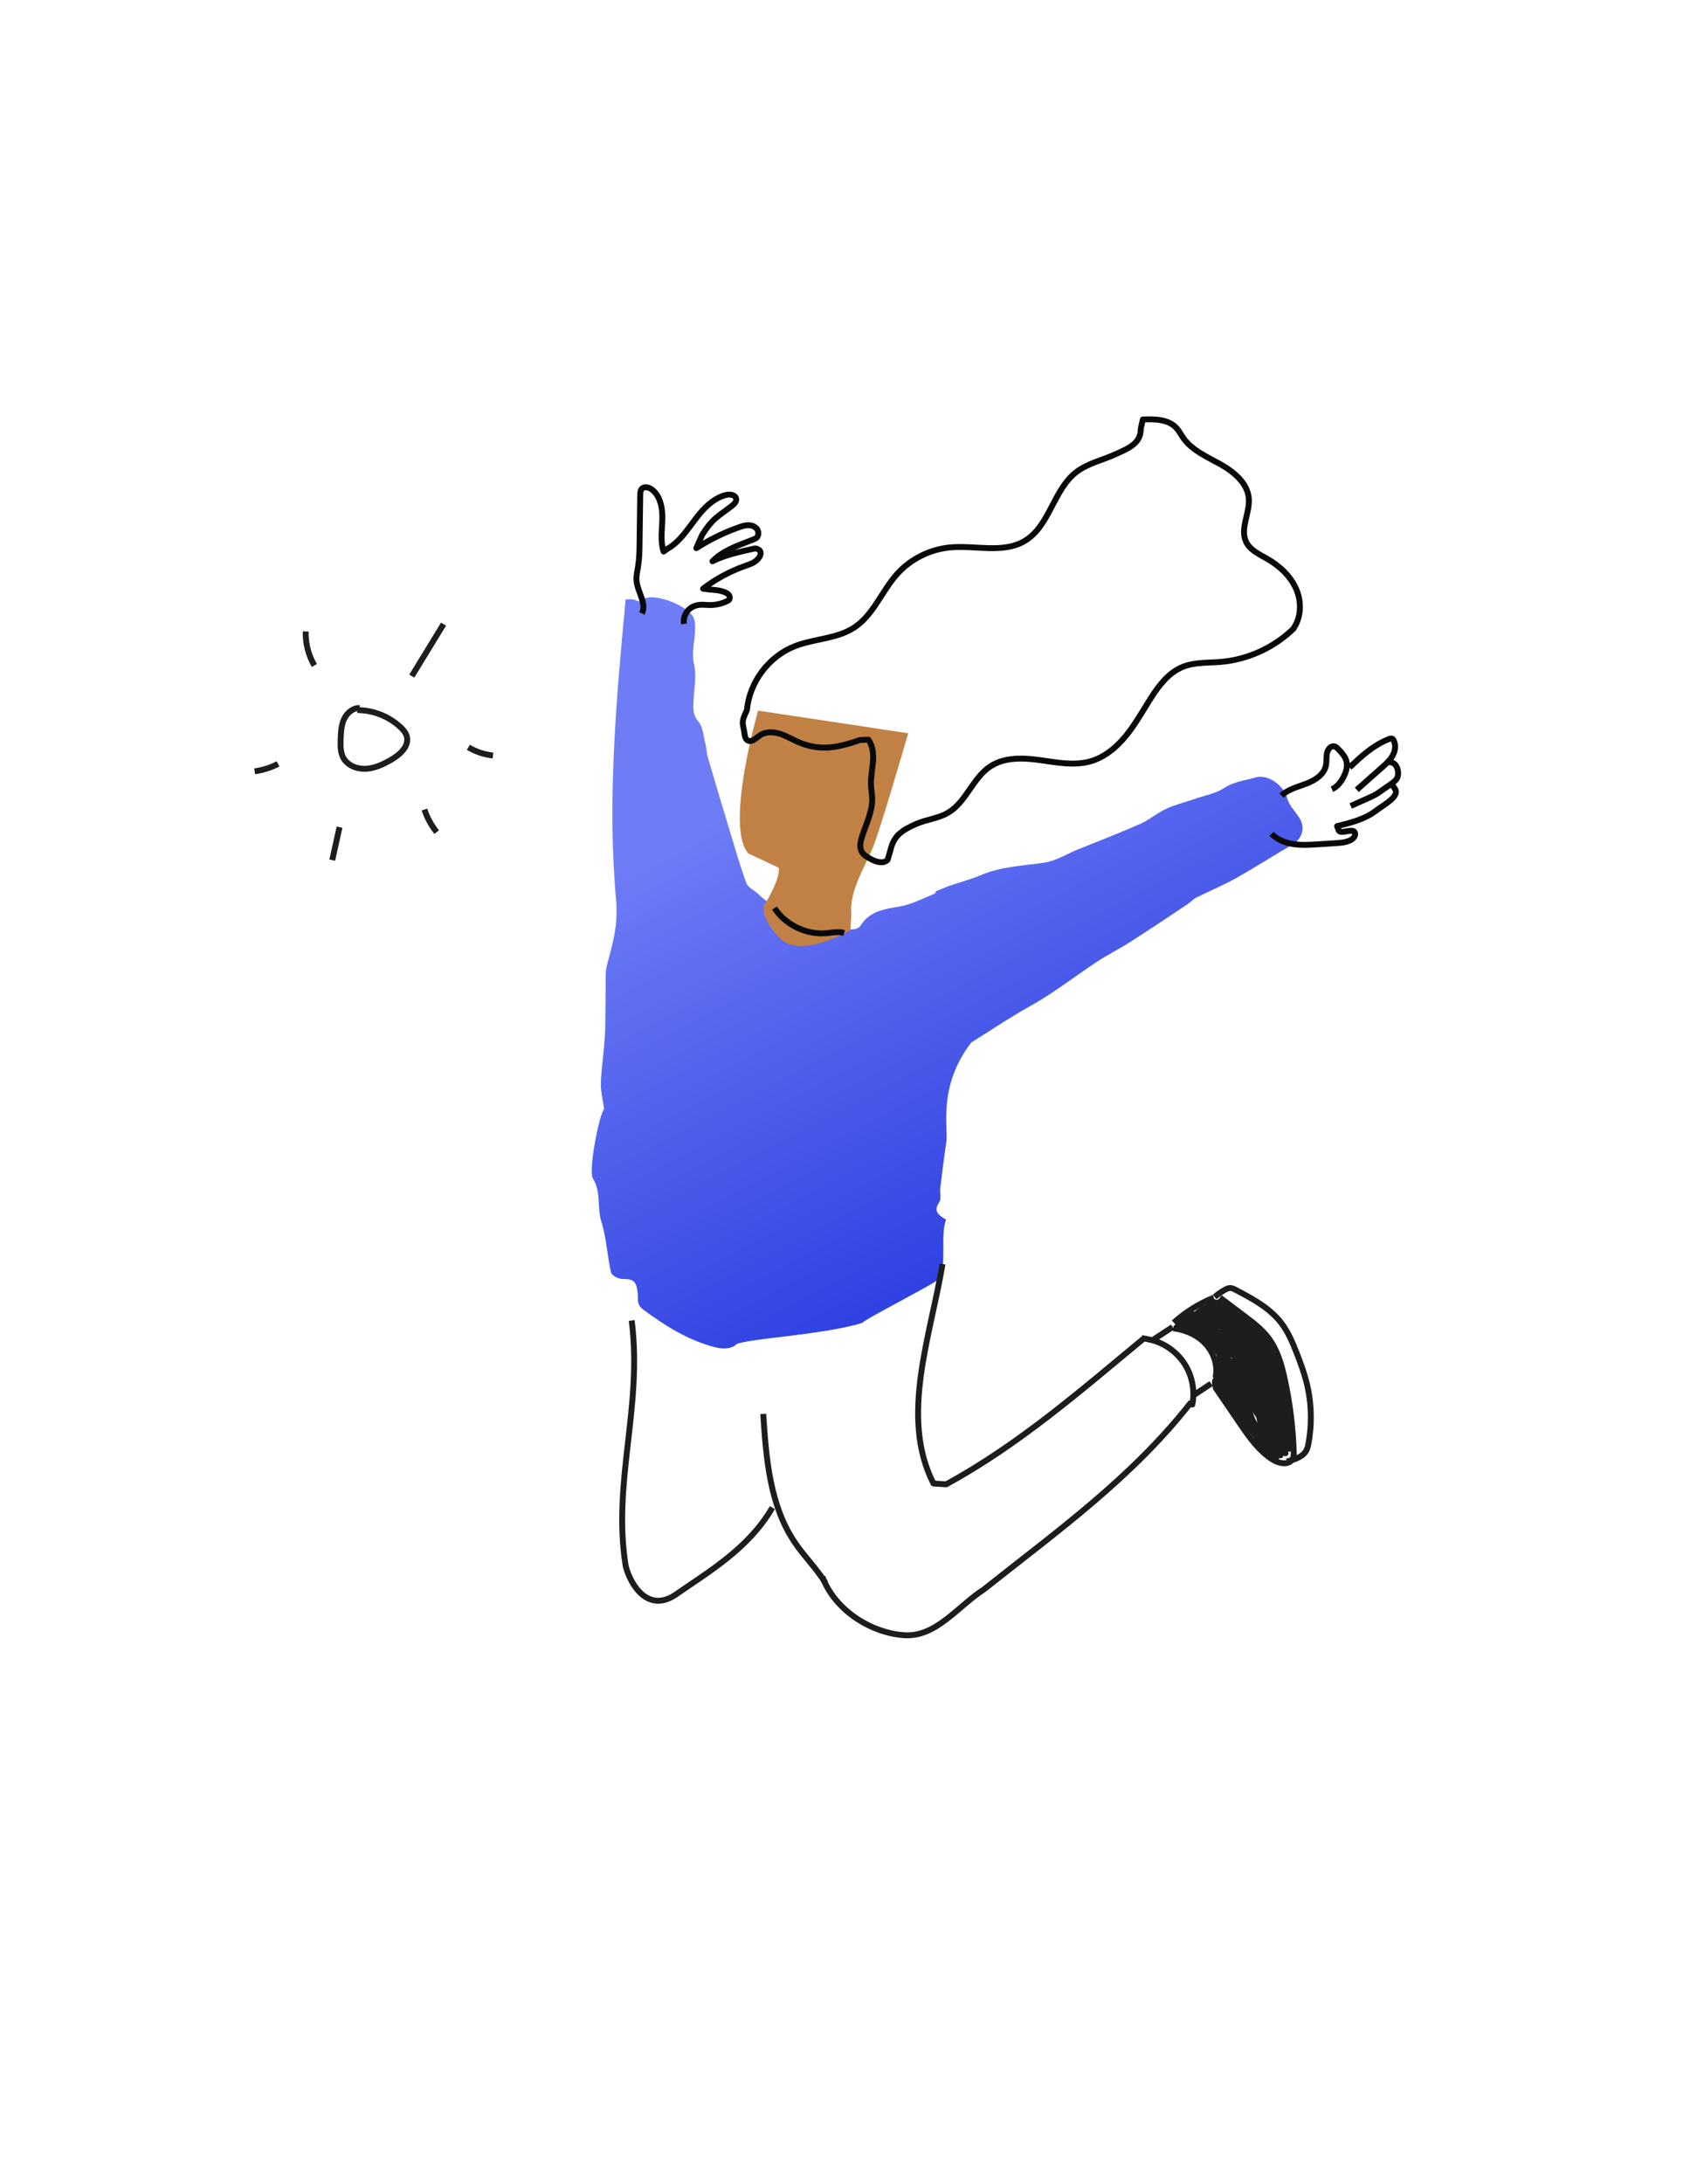 <svg width="353" height="456" viewBox="0 0 353 456" fill="none" xmlns="http://www.w3.org/2000/svg">
<g filter="url(#filter0_d_1303_3349)">
<path d="M318.982 1H30.018C22.276 1 16 7.276 16 15.018V406.982C16 414.724 22.276 421 30.018 421H318.982C326.724 421 333 414.724 333 406.982V15.018C333 7.276 326.724 1 318.982 1Z" fill="white"/>
</g>
<path d="M126.196 231.559C125.927 229.541 125.427 227.746 125.504 225.985C125.695 221.933 126.402 217.904 126.432 213.853C126.456 211.157 126.527 205.185 126.529 203.191C126.53 200.716 129.397 195.064 128.673 187.803C126.826 166.968 128.71 146.139 130.679 125.138C131.344 125.147 131.947 125.046 132.477 125.204C133.315 125.446 134.118 126.008 134.729 124.873C134.753 124.836 134.876 124.872 134.95 124.847C137.372 124.048 143.564 126.469 144.806 128.814C145.141 129.441 145.195 130.278 145.198 131.016C145.21 133.602 144.36 136.08 144.989 138.798C145.516 141.037 144.999 143.538 144.887 145.915C144.809 147.59 144.569 149.093 145.894 150.663C146.872 151.816 146.943 153.748 147.357 155.347C147.57 156.208 147.562 157.131 147.813 157.979C149.339 163.205 150.903 168.43 152.479 173.63C153.567 177.22 154.606 180.847 155.903 184.363C156.227 185.26 157.486 185.796 158.277 186.543C162.235 190.341 167.205 192.213 172.261 193.889C173.124 194.168 174.133 194.015 175.069 194.023C176.202 194.03 177.347 194.074 178.467 193.97C178.91 193.931 179.499 193.645 179.719 193.287C181.613 190.2 184.652 189.792 187.875 189.247C190.41 188.817 192.817 187.537 195.238 186.553C195.483 186.453 195.542 185.85 195.457 186.072C196.735 185.561 197.595 185.175 198.492 184.863C200.643 184.127 202.857 183.55 204.946 182.666C209.197 180.86 213.715 180.753 218.181 180.079C220.556 179.723 222.777 178.297 225.075 177.363C229.45 175.582 233.874 173.899 238.199 171.982C240.079 171.148 241.697 169.725 243.577 168.854C245.419 167.996 247.424 167.506 249.354 166.845C251.505 166.096 253.879 165.69 255.733 164.487C257.795 163.136 260.071 162.94 262.248 162.302C264.94 161.514 268.215 164.108 268.88 166.678C269.268 168.179 270.592 169.416 271.448 170.803C272.701 172.829 271.973 175.147 269.935 176.326C265.981 178.622 262.139 181.103 258.149 183.338C255.484 184.828 252.633 185.999 249.906 187.366C249.206 187.714 248.667 188.357 248.005 188.791C244.016 191.444 240.039 194.11 236.001 196.69C233.779 198.116 231.396 199.285 229.187 200.736C224.547 203.787 220.156 207.267 215.318 209.949C211.045 212.321 207.019 215.061 202.882 217.629C195.809 226.786 198.104 235.529 197.674 238.35C197.184 241.566 196.793 244.793 196.402 248.021C196.284 249.019 196.659 250.273 196.182 250.977C194.923 252.842 195.973 253.649 197.603 254.614C196.399 257.907 197.719 263.589 196.343 266.821C196.002 267.623 180.182 275.602 180.148 276.156C171.505 278.857 153.668 279.556 153.576 280.874C152.607 281.556 151.032 281.699 149.207 281.215C143.623 279.739 138.906 276.757 134.322 273.369C132.876 272.304 133.338 271.059 133.198 269.927C132.903 267.466 132.396 266.988 129.97 266.999C129.158 267.003 127.763 266.259 127.625 265.632C126.82 262.114 126.692 258.421 125.604 255.004C124.68 252.078 125.625 248.958 123.863 246.036C122.821 244.342 125.227 232.339 126.196 231.559V231.559Z" fill="url(#paint0_linear_1303_3349)"/>
<path d="M162.672 181.166C162.992 183.725 159.533 189.147 159.533 189.147C159.533 189.147 158.782 191.76 163.062 195.988C167.329 200.215 177.643 194.195 177.643 194.195L177.824 190.833C177.335 186.243 180.561 181.131 182.29 177.01C183.653 173.778 188.73 156.493 189.699 153.078L158.343 148.351C158.343 148.351 151.293 172.86 156.354 178.192" fill="#C18145"/>
<path d="M161.763 189.58C164.107 193.115 168.475 195.212 172.696 194.81C173.902 194.694 175.157 194.392 176.316 194.768M142.867 130.239C142.774 129.638 142.842 129.022 143.067 128.455C143.292 127.889 143.664 127.394 144.145 127.02C144.832 126.5 145.693 126.262 146.554 126.245C147.072 126.231 147.577 126.302 148.081 126.312C149.399 126.343 150.74 126.053 151.919 125.469C152.054 125.407 152.177 125.332 152.275 125.221C152.507 124.961 152.468 124.543 152.27 124.248C152.072 123.966 151.751 123.783 151.43 123.649C150.406 123.223 149.285 123.142 148.177 123.073L146.859 122.895C149.545 120.839 152.566 119.211 155.762 118.101C156.488 117.851 157.225 117.614 157.826 117.143C158.427 116.672 159.027 115.931 158.839 115.18C158.776 114.91 158.109 114.396 157.604 114.509C154.69 115.163 151.479 115.818 148.814 117.173C151.068 114.848 154.302 113.835 157.312 112.639C157.57 112.539 157.829 112.427 158.037 112.242C158.527 111.784 158.499 110.934 158.09 110.407C157.669 109.88 156.966 109.637 156.301 109.64C155.624 109.643 154.972 109.855 154.345 110.08C151.223 111.178 148.226 112.645 145.44 114.431L146.658 111.68C148.76 108.358 149.596 108.083 152.737 105.717C153.276 105.308 153.889 104.763 153.763 104.111C153.599 103.275 152.454 103.133 151.63 103.333C149.465 103.885 147.687 105.421 146.255 107.126C144.81 108.832 143.625 110.734 142.106 112.378C141.346 113.195 140.501 113.95 139.53 114.496L138.61 115.141C137.898 112.989 138.293 110.66 138.344 108.395C138.395 106.129 137.977 103.607 136.197 102.212C135.567 101.723 134.544 101.469 134.03 102.075C133.748 102.408 133.738 102.876 133.728 103.32L133.591 113.317C133.574 114.955 133.545 116.605 133.281 118.231C133.126 119.217 132.872 120.203 132.951 121.188C133.134 123.563 135.128 125.93 134.091 128.065M267.67 166.081C269.068 164.757 271.048 164.292 272.842 163.607C274.636 162.921 276.514 161.755 276.936 159.881C277.142 159.006 276.989 158.071 277.182 157.184C277.351 156.432 277.975 155.641 278.715 155.81C279.06 155.895 279.332 156.164 279.567 156.422C280.26 157.145 280.978 157.917 281.229 158.876C281.517 159.946 281.19 161.092 280.69 162.092C280.141 163.203 279.346 164.265 278.203 164.751M281.887 160.215C283.861 158.359 285.859 156.478 288.229 155.174C288.831 154.839 289.457 154.54 290.096 154.291C290.33 154.204 290.588 154.116 290.81 154.226C290.946 154.299 291.032 154.422 291.095 154.557C291.616 155.54 291.425 156.772 290.888 157.747C290.351 158.722 289.493 159.477 288.671 160.208C286.918 161.767 285.152 163.327 283.399 164.886" stroke="#080908" stroke-width="1.231" stroke-miterlimit="10" stroke-linejoin="round"/>
<path d="M289.799 159.156C291.927 158.739 292.371 161.434 291.809 162.458C291.541 162.952 291.074 163.287 290.62 163.609L288.448 165.133C288.08 165.394 287.712 165.654 287.319 165.878C286.877 166.126 286.423 166.337 285.968 166.536L282.135 168.254" stroke="#080908" stroke-width="1.231" stroke-miterlimit="10" stroke-linejoin="round"/>
<path d="M265.59 174.069C266.778 175.294 268.455 175.951 270.143 176.214C271.831 176.477 273.554 176.37 275.253 176.264L278.958 176.025C280.041 175.958 281.161 175.879 282.119 175.382C282.733 175.059 283.32 174.318 282.948 173.728C282.378 172.845 280.033 174.284 279.61 173.325L279.286 172.465C282.151 171.762 285.102 171.022 287.433 169.226C289.028 167.987 292.492 166.284 291.339 164.627L290.632 163.609M270.349 131.078C266.256 135.135 260.727 137.698 254.98 138.18C252.297 138.402 249.501 138.219 247.007 139.24C244.082 140.436 242.063 143.105 240.365 145.772C238.69 148.402 237.177 151.155 235.218 153.565C233.247 155.988 230.746 158.092 227.746 158.944C224.327 159.908 220.692 159.162 217.181 158.674C213.657 158.185 209.815 158.044 206.845 160.003C203.175 162.421 201.82 167.426 198.038 169.66C195.976 170.876 193.477 171.073 191.29 172.044C188.391 173.338 186.697 174.417 185.985 177.51L185.403 179.495C184.362 180.547 182.573 179.804 181.326 179.01C180.881 178.729 180.424 178.435 180.115 178.006C179.47 177.086 179.686 175.829 180.025 174.768C180.875 172.068 182.266 169.427 182.178 166.595C182.15 165.721 181.973 164.848 181.932 163.974C181.851 162.349 182.2 160.735 182.34 159.109C182.468 157.483 182.336 155.736 181.382 154.41L179.61 154.493C175.148 156.028 171.655 156.82 167.264 155.13C165.845 154.582 164.549 153.739 163.106 153.253C161.663 152.768 159.963 152.652 158.712 153.533C157.902 154.103 156.971 155.08 156.143 154.554C155.724 154.285 155.585 153.732 155.522 153.24C155.278 151.271 154.785 151.064 155.564 149.238L156.015 148.214C156.554 142.388 160.579 137.026 166.035 134.895C170.091 133.312 174.807 133.388 178.44 130.995C182.441 128.366 184.166 123.433 187.35 119.872C190.155 116.731 194.159 114.706 198.343 114.292C203.684 113.762 209.566 115.667 214.145 112.863C219.264 109.736 220.041 102.259 224.777 98.58C227.169 96.722 230.268 96.08 233.02 94.823C235.784 93.567 238.316 92.557 238.277 89.516L238.711 87.569C241.185 87.471 244.005 87.507 245.7 89.321C246.282 89.947 246.679 90.733 247.163 91.432C248.997 94.046 252.131 95.361 254.921 96.924C257.71 98.486 260.541 100.812 260.839 103.987C261.125 107.088 258.924 110.362 260.304 113.162C261.149 114.882 263.061 115.722 264.716 116.675C267.296 118.165 269.596 120.296 270.766 123.024C271.936 125.752 271.805 129.15 269.957 131.498" stroke="#080908" stroke-width="1.231" stroke-miterlimit="10" stroke-linejoin="round"/>
<path d="M131.944 275.67C134.258 293.795 127.868 309.4 130.697 326.968C131.763 331.05 135.396 336.635 140.981 333.001C147.988 328.129 156.325 323.338 161.333 314.733M171.78 329.187C174.486 336.389 182.202 340.92 188.852 341.369C195.503 341.818 199.942 335.431 205.527 331.798C221.056 319.474 236.492 308.48 248.84 292.675M196.871 263.877C194.381 278.921 187.899 295.856 194.982 309.698C194.982 309.698 196.312 309.79 197.642 309.87C212.894 301.537 225.67 290.371 239.026 279.326" stroke="#1D1D1B" stroke-width="1.231" stroke-miterlimit="10" stroke-linejoin="round"/>
<path d="M159.418 295.178C160.029 304.52 160.802 314.354 166.071 322.085C168.042 324.981 170.59 327.481 172.426 330.464M238.484 279.341C239.224 279.461 239.963 279.593 240.678 279.786C243.476 280.536 245.972 282.396 247.51 284.851C249.049 287.306 249.605 290.369 249.052 293.216C248.953 293.007 248.841 292.798 248.741 292.589M240.69 279.811C242.102 278.881 243.513 277.963 244.925 277.033M249.535 291.133L252.971 288.851M245.062 277.303C247.599 277.599 250.104 278.695 251.836 280.571C253.569 282.458 254.456 285.175 253.877 287.665M245.179 276.121C247.631 273.905 250.479 272.131 253.539 270.898" stroke="#1D1D1B" stroke-width="1.231" stroke-miterlimit="10" stroke-linejoin="round"/>
<path d="M254.807 270.879L259.935 274.746C261.726 276.091 263.543 277.474 264.905 279.253C266.813 281.756 267.69 284.866 268.357 287.941C269.426 292.873 270.054 297.906 270.225 302.953C270.24 303.507 270.255 304.085 269.986 304.567C269.254 305.949 267.147 305.553 265.826 304.71C262.899 302.864 260.866 299.919 258.92 297.06C257.221 294.581 255.535 292.102 253.836 289.61" stroke="#1D1D1B" stroke-width="1.231" stroke-miterlimit="10" stroke-linejoin="round"/>
<path d="M253.711 270.761C254.385 270.167 255.134 269.647 255.92 269.224C256.239 269.05 256.583 268.889 256.94 268.887C257.334 268.885 257.704 269.068 258.05 269.251C261.567 271.094 265.209 273.034 267.624 276.187C269.061 278.064 269.983 280.276 270.843 282.463C271.615 284.442 272.351 286.433 272.878 288.486C273.944 292.68 274.088 297.087 273.308 301.338C273.224 301.794 273.128 302.262 272.921 302.682C272.201 304.163 270.394 304.7 268.795 305.09" stroke="#1D1D1B" stroke-width="1.231" stroke-miterlimit="10" stroke-linejoin="round"/>
<path d="M246.131 276.928C245.922 276.917 246.031 276.584 246.19 276.448C246.914 275.853 247.637 275.247 248.361 274.652C247.514 275.21 246.804 275.989 246.328 276.878C247.396 276.183 248.364 275.342 249.184 274.365C248.61 275.193 248.035 276.033 247.46 276.86C248.81 276.134 249.918 275.029 250.646 273.681C249.555 274.56 248.39 275.526 248.039 276.882C249.648 275.951 251.033 274.652 252.047 273.096C250.905 273.803 249.814 274.608 248.808 275.5C250.295 274.815 251.682 273.91 252.908 272.833C252.331 272.842 251.766 272.989 251.259 273.264C250.752 273.539 250.319 273.932 249.997 274.411C251.188 273.555 252.365 272.7 253.556 271.845C252.746 272.538 251.875 273.146 250.929 273.643C251.838 273.048 252.758 272.452 253.666 271.857C252.881 272.402 252.158 273.021 251.484 273.714C252.503 273.106 253.509 272.498 254.528 271.877C253.962 271.905 253.671 272.756 254.103 273.111C254.312 273.06 254.459 272.863 254.47 272.641C254.113 272.594 253.756 272.558 253.399 272.511C253.434 272.067 254.136 272.175 254.433 272.506C254.73 272.825 255.126 273.266 255.519 273.067C255.369 272.637 255.109 272.244 254.763 271.95C255.827 273.189 256.88 274.427 257.944 275.678C256.968 274.858 256.004 274.037 255.027 273.217C256.657 274.044 258.183 275.062 259.572 276.249C258.189 275.283 256.818 274.304 255.434 273.338C257.384 274.24 259.175 275.475 260.721 276.945C258.782 275.723 256.781 274.477 254.539 274.02C256.513 274.934 258.585 275.663 260.705 276.17C258.264 275.48 255.823 274.777 253.382 274.087C255.256 274.755 257.131 275.411 258.993 276.079C257.141 275.042 255.18 274.201 253.157 273.558C253.062 274.211 253.68 274.713 254.26 275.043C255.667 275.837 257.221 276.383 258.811 276.647C256.788 275.856 254.716 275.176 252.608 274.62C254.004 275.5 255.546 276.133 257.16 276.482C255.432 275.53 253.582 274.788 251.671 274.267C252.454 275.889 254.245 276.976 256.042 276.906C254.77 275.915 253.189 275.408 251.578 275.474C252.408 276.455 253.777 276.954 255.044 276.701C255.252 276.577 255.042 276.246 254.819 276.124C253.696 275.489 252.402 275.175 251.109 275.242C251.963 276.199 253.075 276.92 254.296 277.32C253.124 276.883 251.903 276.556 250.671 276.328C251.45 277.075 252.413 277.625 253.461 277.915C252.313 277.342 251.105 276.88 249.86 276.553C250.726 277.411 251.824 278.046 252.995 278.361C251.7 277.862 250.344 277.499 248.977 277.259C249.756 278.142 250.904 278.703 252.074 278.784C250.963 278.075 249.766 277.514 248.508 277.138C249.633 278.044 251.027 278.592 252.468 278.696C251.629 278.453 250.815 278.125 250.038 277.722C251.64 278.109 253.194 278.692 254.663 279.449C253.663 278.862 252.65 278.289 251.65 277.702C252.423 279.718 253.638 281.559 255.197 283.066L251.187 278.579L255.643 283.618C254.575 281.665 253.359 279.787 252.009 278.008C253.483 280.34 255.145 282.547 256.977 284.609C255.467 282.435 254.084 280.177 252.833 277.844C253.987 279.772 255.227 281.638 256.553 283.441C255.682 281.426 254.675 279.473 253.533 277.583C254.724 279.399 256.025 281.154 257.436 282.821C256.864 281.546 256.17 280.329 255.363 279.187C255.941 280.781 256.929 282.194 258.227 283.285C257.468 281.602 256.623 279.957 255.679 278.36C256.684 279.993 257.677 281.638 258.682 283.271C257.738 281.564 256.782 279.857 255.838 278.15C256.817 279.488 257.809 280.813 258.788 282.15C258.275 281.272 257.881 280.33 257.617 279.349C258.522 280.575 259.316 281.889 259.975 283.265C259.091 281.201 258.207 279.124 257.323 277.06C258.168 278.656 259.013 280.241 259.857 281.837L257.062 276.495C258.13 278.423 259.21 280.351 260.278 282.291C259.434 280.953 258.591 279.603 257.747 278.264C257.623 278.068 257.475 277.847 257.253 277.787C257.031 277.726 256.736 277.937 256.823 278.158" stroke="#1D1D1B" stroke-width="1.231" stroke-miterlimit="10" stroke-linejoin="round"/>
<path d="M254.986 277.526C255.478 277.376 255.995 277.362 256.488 277.47C256.209 278.358 254.868 278.66 254.237 277.973C254.743 278.119 255.248 278.252 255.754 278.397C255.912 277.953 255.897 277.448 255.71 277.018C255.726 277.843 255.829 278.68 256.017 279.479C256.13 279.946 256.49 280.523 256.932 280.324C257.068 280.262 257.153 280.151 257.226 280.027C257.911 278.953 257.62 277.366 256.595 276.608C256.623 277.42 256.996 278.206 257.602 278.733C257.75 278.855 257.936 278.978 258.12 278.915C258.39 278.815 258.389 278.434 258.326 278.151C257.93 276.531 257.207 275.009 256.199 273.679C256.426 274.799 257.268 275.767 258.341 276.156L256.324 274.122C257.029 274.759 257.869 275.26 258.769 275.563C257.707 274.879 256.718 274.083 255.815 273.189C256.845 274.512 258.158 275.587 259.659 276.335C258.352 275.048 257.112 273.693 255.946 272.277C257.294 273.465 258.642 274.653 259.989 275.828C258.864 274.75 257.603 273.796 256.258 273.014C258.63 274.837 260.782 276.945 262.665 279.263C261.526 277.963 260.387 276.651 259.248 275.352C260.967 276.981 262.588 278.722 264.111 280.549C262.687 279.211 261.454 277.684 260.446 276.011C262.15 277.222 263.586 278.803 264.616 280.608C263.713 279.529 262.821 278.45 261.917 277.383C263.549 278.828 265.034 280.458 266.311 282.225C263.978 280.944 262.048 279.069 260.131 277.219C261.224 279.233 262.624 281.085 264.281 282.666C262.524 280.704 260.68 278.829 258.764 277.028C259.833 279.276 261.492 281.251 263.53 282.694C261.7 280.868 259.906 278.993 258.148 277.105C260.009 279.977 261.881 282.849 263.742 285.734C262.743 282.858 261.228 280.156 259.297 277.801C260.821 281.655 262.461 285.461 264.214 289.216C262.725 286.597 261.491 283.84 260.531 280.984C261.938 284.364 263.222 287.793 264.371 291.259C264.218 290.152 263.819 289.082 263.199 288.137C263.191 289.061 263.38 289.996 263.741 290.843" stroke="#1D1D1B" stroke-width="1.231" stroke-miterlimit="10" stroke-linejoin="round"/>
<path d="M263.19 283.73C264.151 286.458 265.124 289.175 266.085 291.903C265.084 288.572 264.084 285.252 263.095 281.92C264.489 284.942 265.181 288.239 265.862 291.486C265.907 288.137 263.64 285.143 263.39 281.796C264.535 284.18 265.343 286.712 265.79 289.319C265.347 286.859 264.917 284.399 264.474 281.926C264.99 284.3 265.519 286.661 266.035 289.035C265.802 286.685 265.385 284.36 264.771 282.072C265.606 284.352 266.171 286.721 266.454 289.132C266.344 286.731 265.963 284.332 265.324 282.008C266 284.234 266.577 286.484 267.08 288.747C266.775 286.766 266.482 284.785 266.178 282.817C266.941 285.362 267.482 287.982 267.79 290.627L267.288 285.853C267.768 288.571 268.175 291.303 268.484 294.034C268.376 292.151 268.01 290.294 267.423 288.499C267.855 291.243 268.274 293.986 268.706 296.742C268.041 294.172 267.278 291.627 266.417 289.107C266.983 291.702 267.562 294.297 268.128 296.892C267.536 294.162 266.527 291.532 265.136 289.113C265.616 291.672 266.318 294.205 267.24 296.638L264.104 289.598C264.853 291.688 265.602 293.789 266.35 295.879C265.28 293.422 264.222 290.964 263.151 288.507C263.977 291.298 264.901 294.064 265.948 296.792C264.567 293.055 262.992 289.393 261.23 285.82C262.306 289.36 263.664 292.826 265.28 296.155C263.673 292.124 262.066 288.081 260.458 284.05C261.483 287.271 262.508 290.517 263.988 293.563C263.392 289.983 262.415 286.479 261.082 283.099C261.613 286.027 262.377 288.917 263.363 291.719C262.843 288.324 261.117 285.242 259.428 282.245C260.282 285.266 261.464 288.183 262.953 290.946C261.832 288.107 260.366 285.417 258.594 282.939C259.642 285.766 260.788 288.555 262.032 291.307C260.972 288.493 259.568 285.815 257.857 283.349C258.467 286.495 259.535 289.534 261.027 292.371C260.115 289.506 258.809 286.767 257.172 284.238C258.036 287.214 259.133 290.102 260.463 292.89C260.294 290.348 259.282 287.935 257.587 286.034C258.253 288.838 259.091 291.604 260.125 294.308C260.075 294.074 260.012 293.853 259.962 293.619" stroke="#1D1D1B" stroke-width="1.231" stroke-miterlimit="10" stroke-linejoin="round"/>
<path d="M255.975 283.555L257.592 289.801C257.075 287.169 256.091 284.625 254.713 282.317C255.511 284.53 256.322 286.742 257.121 288.967C256.298 286.89 255.488 284.8 254.666 282.724C254.982 284.594 255.484 286.438 256.144 288.22C255.879 286.695 255.355 285.22 254.61 283.869C254.788 285.21 255.225 286.513 255.883 287.68C255.523 287.053 255.249 286.378 255.086 285.677C255.19 286.907 255.282 288.126 255.386 289.356C255.431 288.568 255.306 287.779 255.019 287.043C254.716 287.672 254.544 288.356 254.511 289.053C254.435 288.647 254.261 288.254 254.001 287.922C253.966 288.28 254.004 288.636 254.117 288.968C254.005 288.723 253.893 288.477 253.793 288.244C253.721 288.687 253.773 289.155 253.935 289.573L253.968 288.747C254.056 289.141 254.39 289.46 254.784 289.519C255.017 289.346 255.065 288.964 254.854 288.743C255.167 289.85 255.615 290.919 256.187 291.913C256.033 290.609 255.608 289.331 254.962 288.176C255.91 290.708 257.067 293.165 258.42 295.498C258.577 294.956 258.353 294.378 258.129 293.862C257.494 292.338 256.846 290.815 256.211 289.291C257.713 291.845 259.215 294.386 260.716 296.94C259.533 293.917 258.115 290.981 256.514 288.157C258.092 291.387 259.892 294.506 261.901 297.488C261.262 295.128 260.279 292.867 258.988 290.792C260.32 293.888 261.8 296.923 263.414 299.894C262.041 298.044 260.508 296.317 258.835 294.733C260.001 296.66 261.315 298.501 262.739 300.242L259.234 295.851C260.311 297.139 261.388 298.427 262.453 299.714C261.909 299.126 261.426 298.488 260.979 297.813C262.389 299.124 263.713 300.521 264.951 301.992C264.676 301.083 264.241 300.211 263.659 299.462C264.415 300.628 265.184 301.794 265.94 302.96C264.852 301.882 263.69 300.878 262.442 299.985C263.582 301.543 264.82 303.015 266.157 304.412C265.092 303.112 263.99 301.788 262.521 300.982C263.733 302.244 265.117 303.321 266.636 304.188C266.362 303.636 266.101 303.095 265.828 302.542C266.138 303.107 266.67 303.548 267.286 303.73C267.058 302.253 266.423 300.828 265.457 299.675C266.018 301.101 266.702 302.489 267.471 303.815C267.215 301.76 266.849 299.73 266.359 297.714C266.662 299.214 267.075 300.69 267.586 302.128C267.654 300.884 267.673 299.628 267.618 298.385L268.34 302.654C268.297 301.373 268.242 300.093 268.199 298.813L268.697 302.59L268.559 296.915C268.839 298.748 269.106 300.582 269.385 302.415L268.916 296.815L269.418 301.614L268.895 300.176C268.859 300.57 268.837 300.965 268.802 301.359C268.232 300.573 267.723 299.726 267.3 298.842C267.701 300.354 268.115 301.867 268.516 303.392C268.322 301.583 267.92 299.799 267.309 298.091C267.072 297.439 266.761 296.739 266.119 296.471C266.387 298.403 266.974 300.296 267.857 302.028C267.703 300.847 267.415 299.679 266.991 298.56C266.799 299.644 266.829 300.752 267.068 301.822C266.975 300.419 267.104 298.991 267.442 297.635C267.506 298.213 267.435 298.817 267.229 299.359C267.058 299.828 266.171 299.598 266.242 299.105C266.314 298.613 267.238 298.67 267.252 299.174M265.352 300.895C265.013 299.505 264.551 298.153 263.966 296.851" stroke="#1D1D1B" stroke-width="1.231" stroke-miterlimit="10" stroke-linejoin="round"/>
<path d="M262.564 294.383C263.534 296.545 264.517 298.695 265.487 300.858C264.289 297.342 262.254 294.114 259.62 291.504C260.432 294.125 261.517 296.653 262.856 299.048C263.177 299.071 263.298 298.639 263.296 298.332C263.293 295.032 261.776 291.949 260.199 289.063C261.787 291.604 263.203 294.257 264.435 296.997C263.784 294.673 263.206 292.324 262.703 289.962C263.122 292.62 263.91 295.226 265.029 297.683C265.712 296.203 265.58 294.381 264.687 293.019C264.698 295.284 265.016 297.548 265.63 299.724C265.872 298.898 265.942 298.011 265.802 297.163C265.907 298.529 265.963 299.895 265.97 301.274C265.755 300.204 265.529 299.146 265.314 298.076C265.22 298.975 264.99 299.863 264.649 300.689C264.338 299.89 264.088 299.067 263.887 298.243M75.124 147.808C73.708 147.754 72.445 148.855 71.86 150.138C71.275 151.422 71.208 152.887 71.154 154.316C71.111 155.608 71.08 156.963 71.664 158.117C72.521 159.776 74.532 160.579 76.391 160.496C78.249 160.413 79.994 159.58 81.615 158.661C83.506 157.594 85.565 155.75 84.952 153.659C84.739 152.922 84.207 152.321 83.638 151.794C81.227 149.54 77.946 148.251 74.634 148.242M92.648 130.292L86.013 141.145M63.857 131.819C63.783 134.294 64.422 136.791 65.664 138.927M53.185 161.024C54.883 160.782 56.555 160.257 58.078 159.474M70.92 172.674L69.401 179.563M88.657 168.995C89.206 170.704 90.088 172.312 91.215 173.711M97.829 156.012C99.397 156.94 101.161 157.523 102.971 157.723" stroke="#1D1D1B" stroke-width="1.231" stroke-miterlimit="10" stroke-linejoin="round"/>
<defs>
<filter id="filter0_d_1303_3349" x="0" y="0" width="353" height="456" filterUnits="userSpaceOnUse" color-interpolation-filters="sRGB">
<feFlood flood-opacity="0" result="BackgroundImageFix"/>
<feColorMatrix in="SourceAlpha" type="matrix" values="0 0 0 0 0 0 0 0 0 0 0 0 0 0 0 0 0 0 127 0" result="hardAlpha"/>
<feOffset dx="2" dy="17"/>
<feGaussianBlur stdDeviation="9"/>
<feColorMatrix type="matrix" values="0 0 0 0 0.769 0 0 0 0 0.769 0 0 0 0 0.769 0 0 0 0.35 0"/>
<feBlend mode="normal" in2="BackgroundImageFix" result="effect1_dropShadow_1303_3349"/>
<feBlend mode="normal" in="SourceGraphic" in2="effect1_dropShadow_1303_3349" result="shape"/>
</filter>
<linearGradient id="paint0_linear_1303_3349" x1="118.548" y1="124.284" x2="209.867" y2="299.298" gradientUnits="userSpaceOnUse">
<stop offset="0.284" stop-color="#6E7CF6"/>
<stop offset="1" stop-color="#1B2FDB"/>
</linearGradient>
</defs>
</svg>
